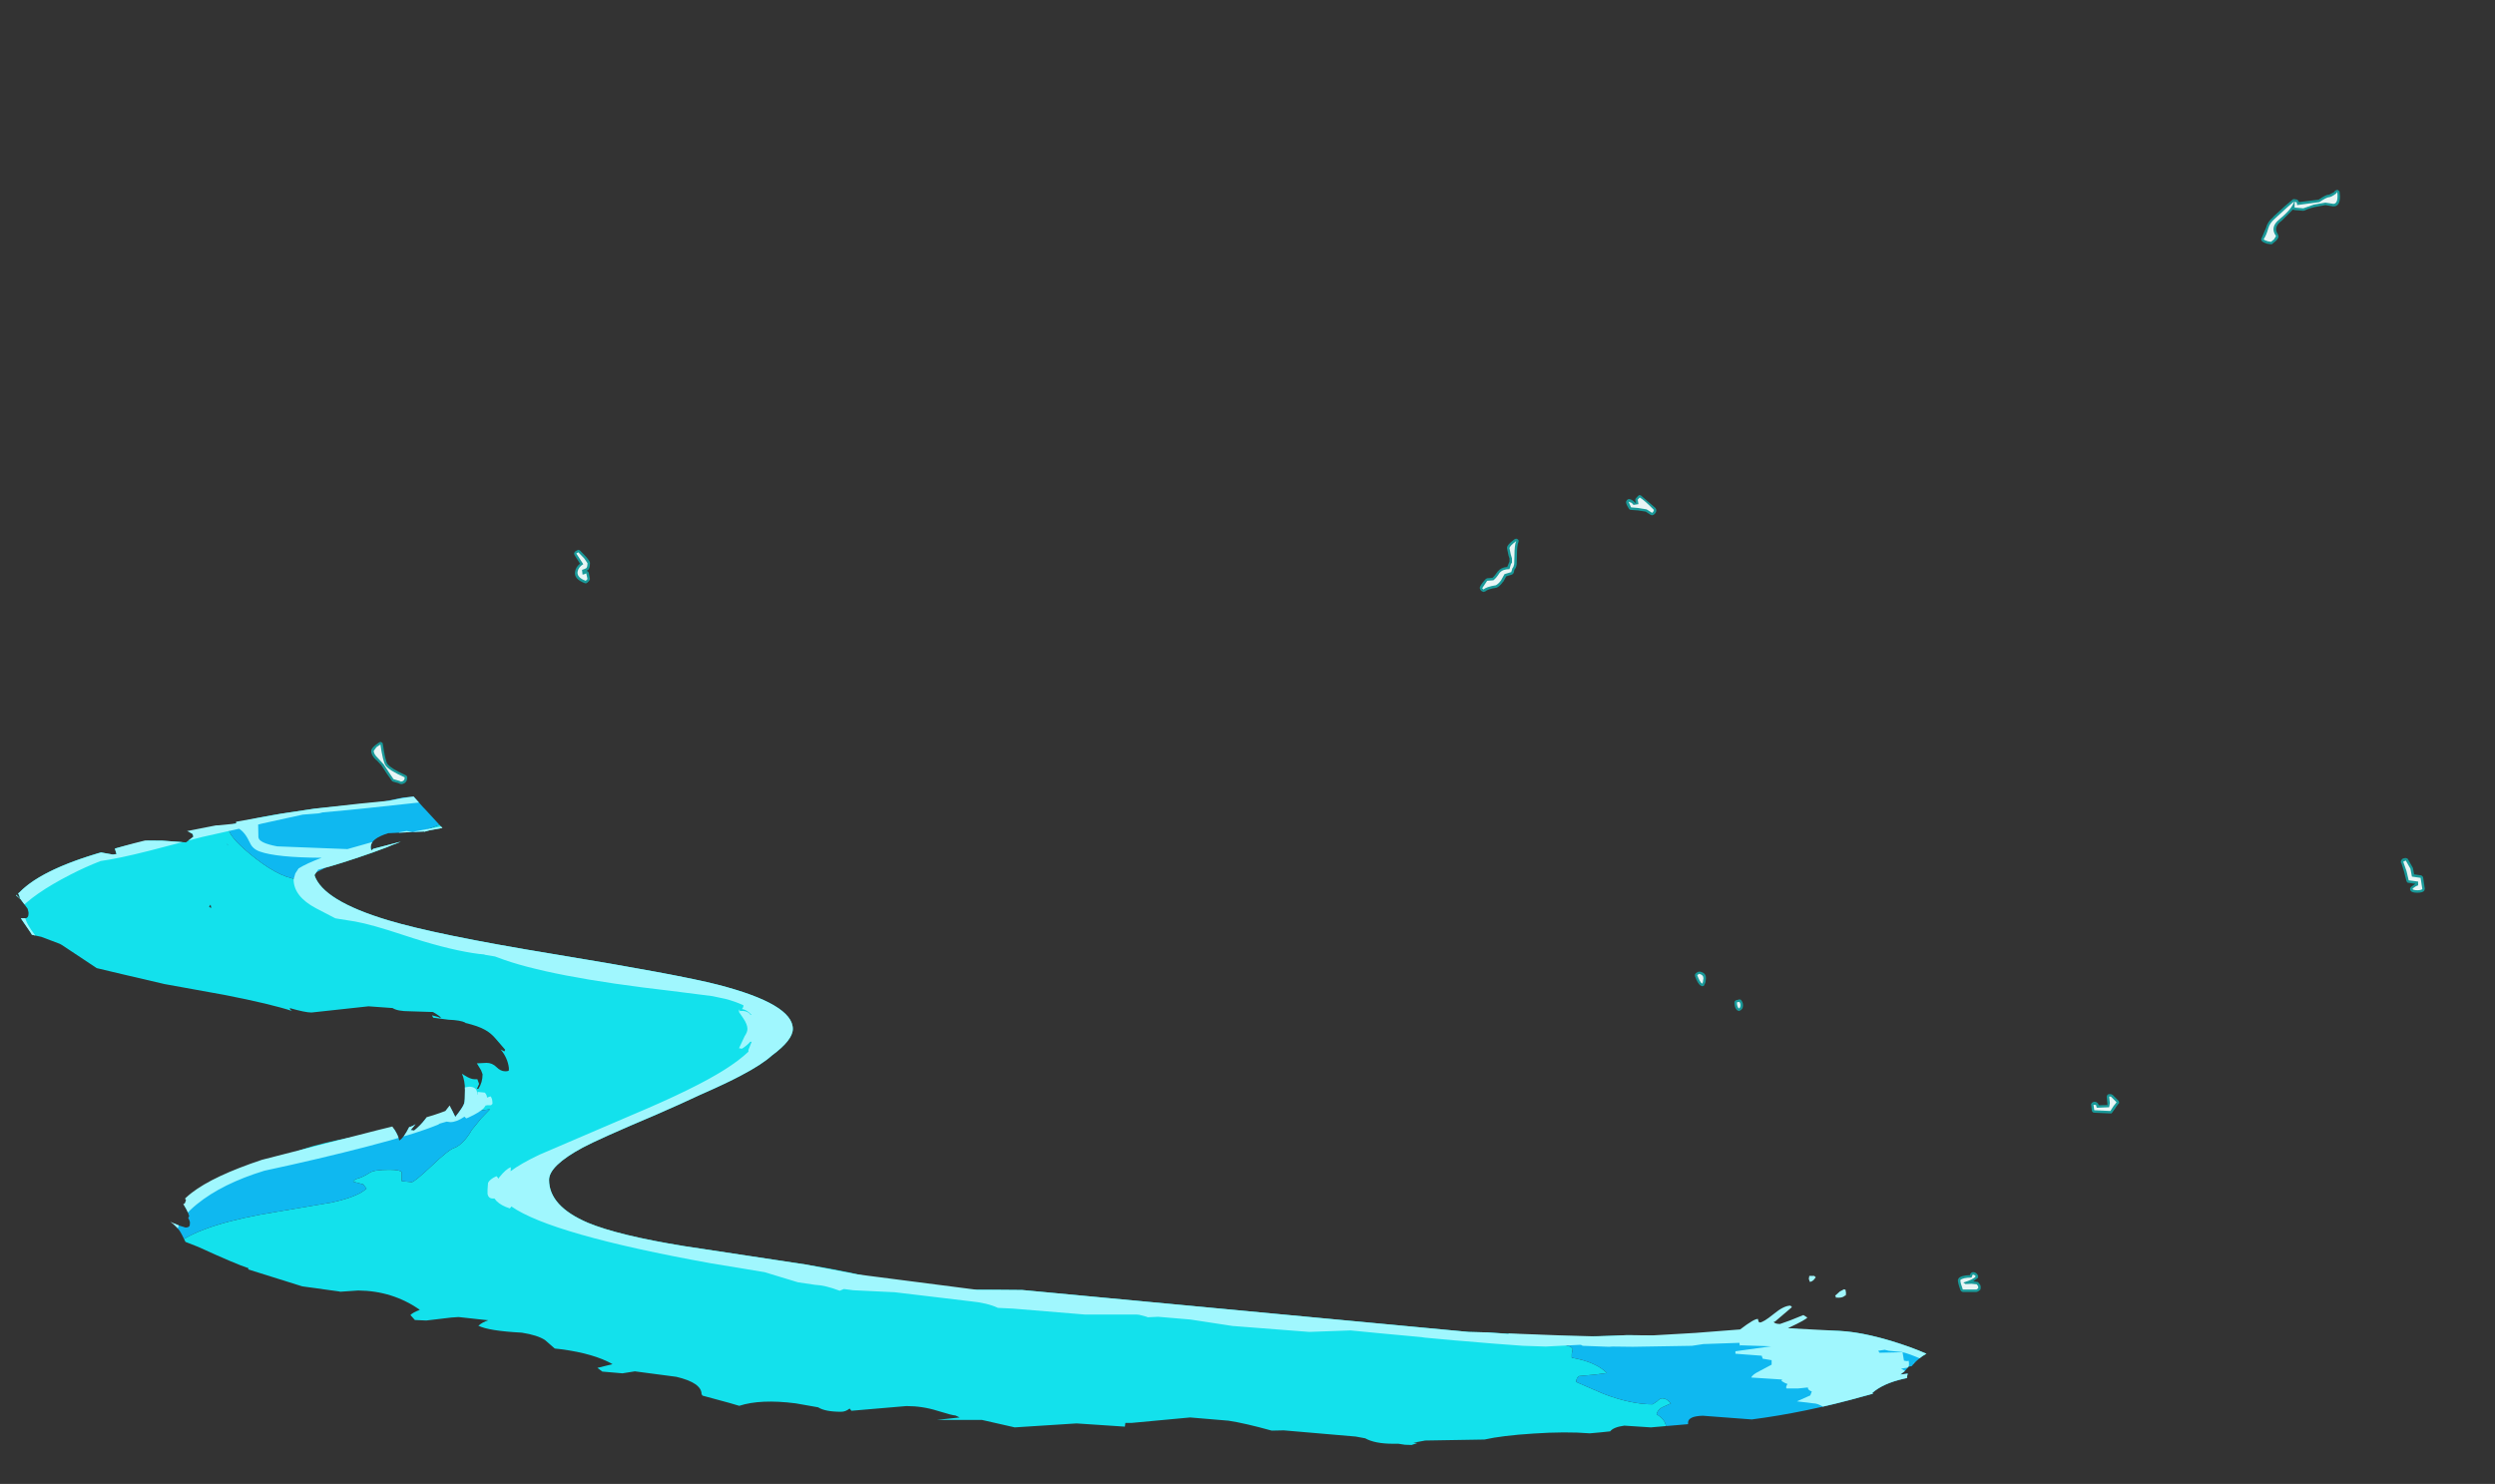 <?xml version="1.0" encoding="UTF-8" standalone="no"?>
<svg xmlns:ffdec="https://www.free-decompiler.com/flash" xmlns:xlink="http://www.w3.org/1999/xlink" ffdec:objectType="frame" height="299.2px" width="503.05px" xmlns="http://www.w3.org/2000/svg">
  <rect width="100%" height="100%" fill="#333333" stroke="none"/>
  <g transform="matrix(1.0, 0.0, 0.0, 1.0, 384.0, 343.65)">
    <clipPath id="clipPath0" transform="matrix(1.0, 0.0, 0.0, 1.0, 0.0, 0.0)">
      <path d="M11.9 -88.2 L12.05 -88.25 12.1 -87.75 14.7 -80.8 15.15 -79.6 Q13.25 -80.6 10.1 -80.25 6.05 -79.8 6.05 -78.2 L6.15 -77.4 6.5 -77.2 10.9 -76.55 Q7.9 -75.55 5.15 -71.15 L3.65 -70.25 Q2.2 -69.2 1.45 -68.2 L0.8 -68.1 0.05 -67.2 -0.85 -66.5 0.65 -66.7 Q0.5 -66.25 0.5 -65.8 L-0.2 -65.65 Q-4.35 -64.7 -6.5 -62.8 L-6.35 -62.65 -8.35 -62.1 Q-19.95 -58.85 -30.8 -57.45 L-40.7 -58.2 Q-43.65 -58.1 -43.65 -56.8 L-43.65 -56.5 -51.15 -55.85 -56.5 -56.2 Q-58.7 -55.9 -59.35 -55.05 L-61.25 -54.85 -63.45 -54.65 Q-68.3 -55.05 -74.9 -54.6 -81.15 -54.2 -84.7 -53.4 L-96.65 -53.2 -99.05 -52.75 -98.2 -52.7 -99.4 -52.3 -100.75 -52.35 -102.05 -52.55 -103.1 -52.55 Q-106.8 -52.55 -108.75 -53.65 L-110.65 -54.0 -125.15 -55.25 -127.6 -55.2 Q-133.0 -56.7 -136.3 -57.2 L-144.05 -57.85 -155.85 -56.75 -157.1 -56.75 -157.2 -56.0 -166.95 -56.65 -179.4 -55.85 -186.0 -57.35 -195.15 -57.35 -190.5 -57.85 -191.35 -58.25 Q-191.95 -58.25 -195.0 -59.2 -198.0 -60.15 -201.25 -60.15 L-212.35 -59.2 -212.45 -59.35 -212.7 -59.65 Q-213.5 -59.0 -214.4 -59.0 -217.65 -59.0 -219.05 -59.9 L-223.6 -60.7 Q-230.65 -61.6 -234.95 -60.2 L-237.0 -60.8 -242.35 -62.25 -242.55 -62.55 Q-242.55 -64.85 -247.65 -66.05 L-256.0 -67.15 -258.5 -66.75 -262.55 -67.1 -262.95 -67.4 -263.55 -67.85 -260.5 -68.6 Q-264.15 -70.7 -270.8 -71.6 L-272.15 -71.75 -274.1 -73.45 Q-275.6 -74.45 -278.8 -74.95 -285.45 -75.3 -287.55 -76.35 -286.75 -77.05 -285.55 -77.45 L-287.45 -77.65 -291.55 -78.1 -293.0 -78.0 -298.05 -77.4 -300.35 -77.5 -300.75 -77.95 -301.25 -78.5 Q-300.8 -79.0 -299.35 -79.55 -304.85 -83.4 -311.8 -83.45 L-315.45 -83.2 -315.55 -83.25 -322.8 -84.25 -323.1 -84.3 -333.95 -87.7 -333.9 -87.95 Q-336.4 -88.75 -344.05 -92.25 L-346.6 -93.25 -347.35 -94.75 Q-348.05 -96.2 -349.65 -97.3 L-347.9 -96.55 -346.6 -96.15 Q-345.9 -96.15 -345.75 -96.55 L-345.7 -97.2 Q-345.8 -97.65 -346.05 -98.1 L-345.95 -98.25 -345.85 -98.45 Q-346.2 -99.65 -347.05 -100.85 -346.8 -100.95 -346.7 -101.1 L-346.5 -101.7 -347.55 -103.2 -348.15 -104.45 Q-349.35 -106.4 -351.8 -107.1 L-350.2 -107.2 -345.6 -105.1 Q-344.9 -105.1 -344.8 -105.4 L-344.9 -105.75 -344.8 -106.9 Q-344.8 -109.6 -348.6 -111.35 -345.05 -111.8 -342.65 -110.5 -339.65 -107.85 -338.25 -107.85 L-337.35 -108.05 -337.2 -108.3 Q-337.3 -110.5 -339.65 -113.1 L-340.55 -114.0 -339.75 -113.85 -334.55 -113.15 Q-328.85 -113.15 -323.85 -114.8 -320.65 -115.85 -319.2 -117.05 L-319.05 -117.05 -312.95 -116.05 -311.45 -115.7 -311.2 -116.1 Q-312.15 -119.05 -313.4 -120.6 L-306.6 -118.5 Q-303.9 -115.7 -303.5 -113.7 -302.6 -114.2 -301.55 -116.3 L-301.5 -116.4 Q-300.8 -116.55 -300.2 -117.0 L-301.2 -115.8 -300.5 -115.7 Q-297.95 -117.75 -296.85 -120.5 -295.7 -123.3 -296.6 -125.7 -295.2 -124.7 -293.95 -122.0 L-292.2 -118.45 Q-290.65 -120.4 -290.4 -121.2 -290.25 -121.65 -290.25 -123.85 -290.25 -125.75 -290.85 -127.15 L-290.75 -127.1 -290.45 -126.9 Q-289.15 -126.05 -288.35 -126.05 L-287.75 -126.05 -287.4 -125.1 -287.85 -124.1 -287.55 -124.1 Q-286.7 -125.4 -286.7 -127.05 L-287.0 -127.85 -287.85 -129.25 -285.9 -129.35 Q-284.75 -129.35 -283.9 -128.5 -283.05 -127.65 -282.15 -127.65 -281.45 -127.65 -281.4 -127.85 L-281.4 -128.35 Q-281.65 -130.35 -283.05 -132.05 L-282.3 -131.65 -282.15 -132.0 -284.0 -134.15 Q-285.0 -135.35 -286.2 -136.0 -287.6 -136.8 -290.2 -137.4 L-290.15 -137.45 Q-291.1 -137.95 -293.6 -138.05 L-296.65 -138.45 -296.9 -138.9 -296.8 -138.9 -295.65 -138.6 Q-295.25 -138.35 -295.1 -138.45 -295.3 -138.8 -296.7 -139.6 L-301.4 -139.75 Q-303.85 -139.75 -304.85 -140.4 L-309.7 -140.75 -321.2 -139.5 Q-322.45 -139.5 -325.6 -140.4 L-325.45 -140.05 -325.1 -139.8 Q-329.3 -141.2 -338.75 -143.05 L-350.9 -145.25 -359.45 -147.25 -364.5 -148.45 -371.5 -153.1 -371.95 -153.35 -375.65 -154.75 -377.45 -155.15 -377.6 -155.2 -377.6 -155.25 -377.85 -155.65 -379.8 -158.5 -378.8 -158.5 Q-378.25 -158.65 -378.25 -159.4 L-378.25 -159.7 -378.4 -160.3 -378.45 -160.45 -379.85 -162.35 -380.15 -162.6 -380.75 -163.1 -380.75 -163.25 -380.2 -162.7 -379.9 -162.5 Q-380.45 -164.0 -381.4 -165.3 L-383.35 -167.5 -379.45 -169.5 -375.85 -170.85 -375.7 -170.8 -374.65 -170.6 -373.5 -171.15 Q-370.95 -172.3 -369.25 -172.15 L-366.9 -172.35 -364.05 -171.85 -361.25 -171.35 -360.5 -171.45 -360.55 -171.6 Q-361.05 -173.55 -362.15 -174.75 L-356.6 -174.2 -351.25 -174.15 -346.5 -173.8 -345.0 -174.95 -345.15 -175.5 Q-346.35 -176.3 -349.7 -177.25 L-344.0 -177.1 -339.85 -177.25 -336.4 -177.6 -336.4 -178.25 -338.75 -180.25 Q-338.7 -181.35 -339.55 -182.65 -337.0 -183.1 -333.05 -181.7 -328.0 -179.9 -326.25 -179.9 -325.55 -179.9 -325.6 -180.1 L-325.8 -180.35 -328.45 -184.25 -321.55 -183.6 -320.7 -183.5 -320.5 -183.45 -320.55 -183.45 -319.85 -183.45 -312.9 -184.05 -312.9 -184.35 -314.9 -186.1 -306.7 -186.4 -306.7 -186.35 -304.2 -186.2 -303.55 -186.35 -298.65 -180.85 -298.35 -180.55 -294.8 -176.7 -297.35 -176.25 -298.45 -175.95 -298.5 -176.0 -305.75 -175.65 Q-309.25 -174.55 -309.25 -172.9 -309.25 -172.1 -309.0 -172.25 L-308.75 -172.5 -303.0 -174.0 -301.35 -174.45 -301.65 -174.1 -303.65 -173.7 Q-308.0 -172.45 -308.0 -170.25 -308.0 -169.45 -307.75 -169.5 L-307.55 -169.65 -301.35 -169.95 Q-298.05 -170.1 -295.95 -170.8 L-286.45 -169.15 Q-290.25 -168.2 -290.25 -166.15 -290.25 -165.35 -290.0 -165.4 L-289.8 -165.6 -282.85 -165.65 -279.65 -165.9 Q-280.25 -165.4 -280.25 -164.65 -280.25 -163.9 -280.05 -163.85 L-279.6 -163.9 -280.0 -163.3 Q-280.0 -162.55 -279.75 -162.55 L-278.8 -162.55 -274.3 -163.8 -272.35 -164.35 -272.05 -164.35 -269.25 -164.6 -269.15 -164.55 -269.1 -164.65 -268.7 -164.75 -266.6 -164.75 -260.65 -166.2 -257.5 -165.65 -260.75 -164.9 -261.9 -164.45 -267.25 -163.75 Q-272.35 -162.55 -272.35 -160.75 L-272.2 -160.0 -272.05 -160.15 -266.3 -161.55 -264.35 -162.1 -264.15 -161.5 -264.0 -161.55 -259.6 -163.05 -259.4 -163.1 -259.25 -162.8 -256.2 -162.25 -253.5 -161.9 -251.35 -162.05 -249.9 -161.9 Q-247.9 -161.9 -245.5 -163.25 L-245.75 -163.5 -244.95 -163.35 -244.75 -163.3 -242.3 -162.8 -240.7 -162.4 -238.05 -161.6 -239.75 -161.4 Q-241.45 -161.0 -243.8 -159.65 L-243.55 -159.25 -243.55 -159.1 -245.35 -159.65 Q-245.85 -159.25 -245.85 -158.5 -245.1 -157.75 -242.6 -156.8 -240.05 -155.85 -238.75 -155.85 L-235.25 -156.05 Q-234.6 -155.25 -233.1 -154.7 -235.75 -153.95 -236.1 -151.8 L-235.55 -151.3 -235.25 -151.15 Q-233.65 -151.75 -233.25 -152.3 L-232.9 -152.9 -223.55 -153.25 Q-222.35 -153.25 -220.15 -152.15 L-221.75 -151.9 Q-225.8 -150.95 -225.8 -149.5 L-225.75 -148.65 -225.5 -148.5 Q-225.1 -148.55 -224.5 -149.0 -223.95 -149.4 -223.25 -149.4 L-213.65 -150.05 -213.65 -150.0 Q-213.65 -149.3 -211.85 -148.2 -210.0 -147.1 -207.15 -146.75 -208.85 -145.75 -209.35 -145.05 L-208.85 -144.65 -207.3 -144.3 Q-206.5 -144.55 -204.85 -145.45 L-203.2 -143.9 -205.15 -141.4 -205.45 -141.4 Q-206.4 -141.25 -206.4 -140.5 L-206.25 -139.6 -206.4 -139.4 -206.3 -138.6 -206.05 -138.5 Q-206.25 -138.25 -205.0 -138.25 -203.35 -138.25 -201.75 -138.95 L-201.75 -138.85 -201.65 -138.15 -206.05 -137.85 Q-210.35 -137.2 -210.35 -135.85 L-210.2 -135.65 Q-213.45 -134.9 -215.05 -133.15 L-214.6 -132.65 -213.4 -132.5 -207.35 -133.85 Q-208.5 -132.9 -208.5 -131.55 -208.5 -130.7 -208.2 -130.45 L-207.55 -130.2 -208.9 -129.7 -215.65 -129.0 Q-217.8 -128.55 -217.8 -127.65 L-217.65 -126.9 -216.75 -126.8 -210.85 -127.3 Q-212.75 -126.45 -212.75 -125.6 L-212.7 -125.0 -213.15 -124.9 Q-216.35 -124.05 -217.75 -123.25 -221.5 -122.3 -221.85 -121.25 -223.85 -120.55 -225.3 -118.85 L-224.9 -118.5 -220.05 -118.9 -220.35 -118.65 -220.25 -118.05 -219.9 -117.65 -219.6 -117.55 -220.25 -116.8 Q-219.95 -116.5 -218.55 -116.3 L-216.25 -116.15 -215.6 -116.15 -216.35 -115.05 Q-218.55 -115.3 -220.8 -115.0 -224.9 -114.4 -224.9 -113.35 -224.9 -112.55 -224.7 -112.35 L-231.65 -112.35 -232.0 -112.1 -223.0 -111.35 -224.3 -111.05 Q-227.85 -109.95 -227.85 -108.85 L-227.7 -107.95 -227.1 -107.8 -222.4 -109.35 Q-219.4 -110.3 -218.25 -110.85 L-218.7 -111.2 -219.1 -111.5 -222.1 -111.55 -222.6 -111.9 Q-223.0 -112.1 -223.1 -112.25 -221.05 -112.4 -217.7 -111.35 L-217.4 -111.25 -216.85 -108.95 -217.95 -108.65 -219.1 -108.0 -226.0 -107.55 -219.85 -107.15 -219.95 -107.0 -219.1 -106.5 -217.75 -107.05 -217.65 -107.05 -211.25 -106.65 -211.1 -107.05 -214.9 -107.65 -211.45 -108.15 Q-203.25 -109.1 -200.25 -108.0 L-210.45 -106.5 -217.5 -105.65 -215.05 -104.25 -214.75 -104.15 -206.45 -104.75 -201.8 -104.25 -206.35 -103.8 Q-216.8 -102.6 -216.8 -100.35 L-215.4 -99.05 Q-210.55 -101.25 -204.85 -102.45 L-198.25 -103.55 -191.85 -101.75 -206.05 -101.55 -207.0 -101.5 Q-202.8 -100.25 -198.25 -100.25 L-193.7 -100.15 Q-181.4 -102.45 -177.75 -102.0 -179.55 -101.15 -187.65 -98.95 L-187.6 -98.9 -190.75 -98.85 Q-197.6 -98.6 -199.55 -96.9 L-193.4 -97.45 -187.55 -98.15 -187.1 -98.1 Q-186.4 -97.45 -183.4 -96.9 L-182.9 -97.05 -182.5 -97.05 Q-181.7 -97.05 -181.65 -97.35 L-181.65 -97.45 -169.8 -97.8 Q-171.95 -96.9 -176.15 -96.15 L-171.25 -95.9 Q-168.7 -97.25 -166.6 -97.85 -162.45 -99.0 -157.0 -98.05 L-156.85 -97.65 -163.3 -96.2 -166.5 -95.95 Q-170.7 -95.3 -171.8 -93.85 L-170.65 -93.35 -168.75 -93.1 Q-166.85 -93.1 -163.85 -94.2 -161.5 -95.0 -160.8 -95.55 L-159.5 -95.55 Q-160.85 -94.85 -161.05 -94.0 L-160.5 -93.5 -160.15 -93.35 -149.85 -94.85 -143.0 -95.9 -139.85 -94.95 -139.6 -94.9 -144.25 -93.4 -144.0 -93.75 -151.45 -93.5 Q-153.3 -92.9 -153.3 -91.65 L-153.15 -90.9 -153.0 -91.05 -148.8 -91.45 Q-146.75 -91.8 -145.5 -92.45 -145.85 -92.05 -145.85 -91.65 L-145.7 -90.9 -145.65 -90.9 -144.75 -90.8 -138.7 -92.4 -133.3 -93.5 -132.85 -93.3 -130.8 -93.75 -128.85 -94.0 -128.35 -94.0 -128.35 -94.05 -128.05 -94.05 -128.35 -94.05 -128.35 -94.35 Q-129.2 -95.4 -131.2 -95.7 L-130.85 -95.75 Q-127.15 -96.25 -125.55 -94.85 -125.65 -94.5 -125.9 -94.25 L-122.65 -94.6 Q-118.9 -94.9 -117.55 -94.7 L-111.0 -95.15 -103.55 -93.85 -96.5 -92.25 -115.8 -93.4 -128.75 -92.0 -124.65 -91.0 -112.75 -89.35 -110.65 -89.8 -98.15 -90.3 -97.9 -89.55 Q-98.8 -88.8 -103.4 -87.8 L-101.8 -87.55 -101.5 -87.5 -98.05 -87.5 -97.65 -87.4 Q-94.35 -87.65 -90.7 -86.75 L-93.6 -86.55 Q-103.25 -85.65 -103.25 -83.25 -103.25 -82.45 -102.8 -82.45 L-102.35 -82.6 Q-100.6 -83.65 -92.75 -83.2 -85.15 -82.8 -82.3 -85.0 L-82.5 -85.35 Q-83.6 -86.8 -88.7 -86.8 L-91.05 -87.75 -85.65 -87.4 -81.95 -86.0 -79.3 -86.15 -77.35 -85.5 Q-65.95 -81.5 -64.75 -81.5 L-63.7 -81.75 -63.55 -82.0 -63.75 -82.3 Q-67.85 -85.55 -75.0 -88.15 -80.65 -90.2 -83.8 -90.3 L-84.85 -90.75 Q-83.3 -91.35 -78.05 -90.15 -73.4 -89.15 -69.2 -87.35 L-65.5 -88.1 -64.85 -88.25 Q-63.5 -86.7 -62.45 -84.8 L-62.3 -84.7 -61.85 -83.75 Q-61.15 -82.75 -58.95 -81.4 -56.4 -79.85 -54.4 -79.7 L-54.5 -79.45 -51.3 -79.0 -52.45 -79.45 -53.6 -79.7 -52.25 -79.7 -40.2 -78.65 -33.05 -77.5 -28.2 -78.05 -29.85 -83.6 -34.9 -99.5 -34.85 -99.6 -34.85 -99.7 Q-28.7 -102.6 -17.2 -102.6 0.55 -102.6 9.0 -97.4 L9.55 -95.6 11.65 -88.85 11.9 -88.2" fill="#417985" fill-rule="evenodd" stroke="none"/>
    </clipPath>
    <g clip-path="url(#clipPath0)">
      <use ffdec:characterId="505" height="139.15" transform="matrix(1.0, 0.0, 0.0, 1.0, -384.0, -183.6)" width="401.0" xlink:href="#shape1"/>
      <use ffdec:characterId="506" height="132.8" transform="matrix(1.0, 0.0, 0.0, 1.0, -384.0, -183.2)" width="401.0" xlink:href="#shape2"/>
    </g>
    <use ffdec:characterId="459" height="222.3" transform="matrix(1.0, 0.0, 0.0, 1.0, -309.15, -305.45)" width="414.05" xlink:href="#shape3"/>
  </g>
  <defs>
    <g id="shape1" transform="matrix(1.0, 0.0, 0.0, 1.0, 384.0, 183.6)">
      <path d="M-36.55 -74.4 L-22.85 -75.8 -17.25 -75.15 -16.35 -75.25 Q-10.95 -75.75 -2.75 -73.3 5.1 -70.95 10.8 -67.35 L12.4 -66.25 12.6 -66.25 12.6 -66.2 12.6 -66.1 14.45 -64.65 Q17.0 -62.3 17.0 -60.2 17.0 -58.55 15.65 -57.75 14.65 -57.15 13.2 -57.15 10.4 -57.15 5.3 -59.65 L1.95 -61.25 -0.05 -61.65 4.55 -63.8 Q8.4 -65.75 8.4 -66.4 8.4 -67.1 4.55 -69.6 0.8 -72.1 -1.2 -72.8 -11.5 -75.35 -31.55 -74.6 L-36.55 -74.4 M-7.1 -59.05 Q-7.65 -57.0 -9.35 -55.4 -10.65 -54.2 -12.65 -53.25 -17.95 -50.8 -30.15 -49.4 L-59.6 -47.25 -101.3 -44.45 -134.45 -44.45 -136.55 -44.9 -167.7 -45.05 Q-188.3 -47.15 -210.0 -50.4 -234.4 -54.05 -260.2 -59.15 -286.95 -64.45 -304.95 -69.85 -317.2 -73.55 -325.4 -77.25 -326.7 -75.8 -328.65 -75.8 -335.85 -75.8 -343.05 -85.0 -345.4 -88.0 -347.35 -91.5 L-348.15 -93.0 Q-342.8 -97.0 -328.0 -99.35 L-317.1 -101.2 Q-311.85 -102.35 -310.1 -104.0 L-310.75 -104.85 -312.8 -105.4 Q-312.7 -105.7 -312.0 -106.0 -310.9 -106.25 -309.45 -107.2 -308.55 -107.8 -305.5 -107.8 -303.35 -107.8 -303.0 -107.3 L-303.0 -105.5 -301.0 -105.3 Q-300.45 -105.3 -297.05 -108.5 -293.55 -111.85 -292.4 -112.2 -291.4 -112.55 -290.25 -113.85 -289.4 -114.85 -288.9 -115.8 L-286.95 -118.2 -285.2 -120.0 -287.0 -119.75 -288.8 -119.3 Q-289.8 -119.3 -289.1 -119.4 L-289.0 -120.6 -289.1 -121.7 -292.05 -120.35 Q-290.4 -121.6 -290.4 -122.9 -290.4 -125.5 -296.85 -127.15 -303.35 -128.85 -303.35 -132.0 L-303.0 -133.45 -302.95 -133.5 -303.25 -133.5 Q-310.4 -135.5 -318.75 -135.5 L-321.8 -134.85 -329.85 -135.65 -346.6 -138.0 -349.2 -137.75 Q-352.4 -137.75 -360.85 -140.95 L-362.1 -141.45 -371.1 -144.85 -374.85 -145.95 -375.55 -146.1 Q-378.15 -146.85 -380.7 -150.2 L-380.85 -150.35 -381.15 -150.8 Q-384.0 -154.7 -384.0 -157.1 -384.0 -161.0 -380.1 -163.7 -373.85 -170.2 -352.2 -174.55 L-347.75 -175.35 Q-346.65 -175.9 -344.9 -176.1 L-343.15 -176.15 -340.85 -176.5 -340.55 -176.6 -338.85 -176.8 Q-335.35 -178.3 -327.25 -179.6 L-320.6 -180.6 -307.1 -181.95 -310.4 -181.4 Q-319.65 -180.65 -329.15 -178.65 -337.2 -177.0 -337.9 -176.3 -337.25 -174.3 -332.45 -170.55 -327.0 -166.3 -323.2 -166.3 L-320.25 -167.75 -320.6 -167.2 Q-318.9 -162.05 -305.75 -158.1 -295.95 -155.15 -272.5 -151.3 -247.25 -147.15 -239.25 -145.1 -224.15 -141.2 -224.15 -136.2 -224.15 -133.95 -228.35 -130.85 -230.4 -129.0 -234.6 -126.8 -237.6 -125.2 -242.85 -122.9 -246.55 -121.15 -251.6 -118.95 -263.3 -114.0 -266.55 -112.25 -273.3 -108.6 -273.3 -105.75 -273.3 -100.45 -265.45 -97.1 -259.3 -94.55 -246.05 -92.4 L-221.6 -88.7 Q-212.0 -87.15 -205.05 -85.25 L-202.5 -84.55 -191.65 -83.65 -184.0 -83.6 -183.75 -83.6 -177.9 -83.55 -123.6 -78.45 -87.9 -75.1 -84.05 -75.0 Q-66.35 -73.8 -55.95 -74.45 L-39.55 -74.25 -58.8 -73.3 -60.65 -73.4 -67.2 -73.5 -68.2 -73.15 -68.6 -72.6 Q-68.4 -72.4 -67.8 -72.25 L-67.3 -72.1 -66.9 -71.7 -67.1 -70.65 -67.1 -69.9 Q-62.25 -69.05 -60.0 -66.8 L-62.35 -66.5 -65.6 -66.2 Q-66.2 -65.85 -66.2 -65.0 L-60.65 -62.6 Q-55.15 -60.5 -50.8 -60.5 L-49.9 -61.1 Q-49.3 -61.7 -48.9 -61.7 -48.25 -61.7 -47.75 -61.3 L-47.1 -60.7 -48.95 -59.85 Q-49.8 -59.35 -50.0 -58.5 -48.6 -57.65 -48.25 -56.65 L-47.8 -55.4 Q-47.6 -55.1 -46.85 -54.9 L-47.0 -54.3 -38.4 -53.7 Q-23.2 -53.7 -7.1 -59.05 M-348.15 -98.1 Q-346.55 -101.7 -341.35 -104.35 -330.7 -108.55 -324.45 -111.35 -321.85 -112.5 -315.6 -113.85 L-304.8 -115.95 -306.45 -115.5 -326.35 -109.85 Q-343.95 -104.4 -348.15 -98.1 M-298.15 -183.2 L-294.8 -183.6 -294.7 -183.5 -294.6 -182.85 -294.6 -182.6 -293.85 -182.25 -285.75 -181.65 -285.75 -181.6 -285.95 -181.4 -282.95 -181.45 -285.05 -180.55 -287.3 -179.7 Q-287.95 -179.05 -289.2 -178.7 L-289.4 -178.65 Q-289.95 -176.9 -293.4 -176.4 L-293.7 -176.35 -294.05 -176.35 -297.3 -176.25 -300.4 -175.25 Q-302.9 -173.9 -308.9 -171.75 -314.5 -169.8 -318.4 -168.7 -313.3 -171.2 -310.0 -172.4 L-302.0 -175.05 Q-296.7 -176.75 -293.4 -178.15 L-293.5 -178.6 Q-295.45 -179.25 -296.3 -180.75 L-297.5 -182.9 -298.15 -183.2 M-338.3 -173.6 L-338.0 -173.15 -338.1 -173.35 -338.3 -173.6 M-341.55 -161.25 L-341.85 -160.85 -341.5 -160.6 -341.4 -160.6 -341.55 -161.25" fill="#13e1ec" fill-rule="evenodd" stroke="none"/>
      <path d="M-0.05 -61.65 L-5.8 -59.5 -7.1 -59.05 Q-23.2 -53.7 -38.4 -53.7 L-47.0 -54.3 -46.85 -54.9 Q-47.6 -55.1 -47.8 -55.4 L-48.25 -56.65 Q-48.6 -57.65 -50.0 -58.5 -49.8 -59.35 -48.95 -59.85 L-47.1 -60.7 -47.75 -61.3 Q-48.25 -61.7 -48.9 -61.7 -49.3 -61.7 -49.9 -61.1 L-50.8 -60.5 Q-55.15 -60.5 -60.65 -62.6 L-66.2 -65.0 Q-66.2 -65.85 -65.6 -66.2 L-62.35 -66.5 -60.0 -66.8 Q-62.25 -69.05 -67.1 -69.9 L-67.1 -70.65 -66.9 -71.7 -67.3 -72.1 -67.8 -72.25 Q-68.4 -72.4 -68.6 -72.6 L-68.2 -73.15 -67.2 -73.5 -60.65 -73.4 -58.8 -73.3 -39.55 -74.25 -36.55 -74.4 -31.55 -74.6 Q-11.5 -75.35 -1.2 -72.8 0.8 -72.1 4.55 -69.6 8.4 -67.1 8.4 -66.4 8.4 -65.75 4.55 -63.8 L-0.05 -61.65 M-348.15 -93.0 L-348.8 -92.5 -349.4 -93.1 -349.5 -94.05 Q-349.5 -96.1 -348.15 -98.1 -343.95 -104.4 -326.35 -109.85 L-306.45 -115.5 -304.8 -115.95 Q-297.0 -118.3 -292.05 -120.35 L-289.1 -121.7 -289.0 -120.6 -289.1 -119.4 Q-289.8 -119.3 -288.8 -119.3 L-287.0 -119.75 -285.2 -120.0 -286.95 -118.2 -288.9 -115.8 Q-289.4 -114.85 -290.25 -113.85 -291.4 -112.55 -292.4 -112.2 -293.55 -111.85 -297.05 -108.5 -300.45 -105.3 -301.0 -105.3 L-303.0 -105.5 -303.0 -107.3 Q-303.35 -107.8 -305.5 -107.8 -308.55 -107.8 -309.45 -107.2 -310.9 -106.25 -312.0 -106.0 -312.7 -105.7 -312.8 -105.4 L-310.75 -104.85 -310.1 -104.0 Q-311.85 -102.35 -317.1 -101.2 L-328.0 -99.35 Q-342.8 -97.0 -348.15 -93.0 M-307.1 -181.95 L-302.65 -182.85 -298.15 -183.2 -297.5 -182.9 -296.3 -180.75 Q-295.45 -179.25 -293.5 -178.6 L-293.4 -178.15 Q-296.7 -176.75 -302.0 -175.05 L-310.0 -172.4 Q-313.3 -171.2 -318.4 -168.7 L-320.25 -167.75 -323.2 -166.3 Q-327.0 -166.3 -332.45 -170.55 -337.25 -174.3 -337.9 -176.3 -337.2 -177.0 -329.15 -178.65 -319.65 -180.65 -310.4 -181.4 L-307.1 -181.95 M-338.3 -173.6 L-338.1 -173.35 -338.0 -173.15 -338.3 -173.6" fill="#0fb8f0" fill-rule="evenodd" stroke="none"/>
      <path d="M-303.25 -133.5 L-303.2 -133.5 -305.45 -133.6 -321.1 -134.8 -321.8 -134.85 -318.75 -135.5 Q-310.4 -135.5 -303.25 -133.5" fill="#a0f7fe" fill-rule="evenodd" stroke="none"/>
    </g>
    <g id="shape2" transform="matrix(1.0, 0.0, 0.0, 1.0, 384.0, 183.2)">
      <path d="M12.4 -66.25 L12.6 -66.25 12.6 -66.2 12.6 -66.1 14.45 -64.65 Q17.0 -62.3 17.0 -60.2 17.0 -58.55 15.65 -57.75 14.65 -57.15 13.2 -57.15 10.4 -57.15 5.3 -59.65 L1.95 -61.25 0.55 -61.5 1.2 -61.95 -5.4 -60.95 -14.25 -59.7 -15.0 -59.3 Q-15.3 -59.3 -16.4 -60.0 -17.55 -60.7 -18.4 -60.7 L-21.7 -61.1 -19.0 -62.3 -18.7 -63.1 Q-19.5 -63.35 -19.5 -63.9 L-21.45 -63.7 -23.8 -63.7 Q-24.0 -64.0 -23.6 -64.6 L-24.1 -64.8 -24.8 -65.2 -24.7 -65.5 -30.9 -65.9 Q-30.7 -66.5 -29.15 -67.25 L-26.8 -68.5 -26.8 -69.4 -28.6 -69.7 -28.8 -70.3 -34.1 -70.7 -34.1 -71.2 -26.9 -72.2 -33.1 -72.4 -33.2 -72.3 -33.3 -72.9 -40.55 -72.65 -42.85 -72.3 -54.8 -72.1 -58.85 -72.15 -59.6 -72.1 -64.9 -72.3 -65.15 -72.45 -65.4 -72.5 -72.35 -72.15 -76.95 -72.3 -82.95 -72.75 -88.9 -73.25 -90.8 -73.4 -91.25 -73.45 -91.8 -73.5 -94.05 -73.7 -96.75 -73.95 -97.4 -74.05 -105.5 -74.8 -111.7 -75.4 -120.0 -75.1 -135.5 -76.3 -144.0 -77.6 -150.5 -78.15 -152.6 -78.05 -152.8 -78.15 -154.3 -78.55 -154.8 -78.6 -165.2 -78.6 -179.75 -79.8 -182.8 -79.95 Q-184.9 -80.95 -188.5 -81.3 L-203.6 -83.1 -211.95 -83.5 -213.85 -83.75 -214.7 -83.4 Q-217.55 -84.5 -219.7 -84.6 L-223.1 -85.1 -229.85 -87.15 -240.75 -88.95 Q-272.8 -94.75 -280.9 -100.4 L-280.95 -100.3 -281.2 -100.0 Q-282.95 -100.55 -283.9 -101.5 L-284.3 -102.0 -284.65 -102.0 Q-285.5 -102.0 -285.7 -102.9 L-285.7 -103.8 -285.6 -105.15 Q-285.25 -105.9 -283.9 -106.5 L-283.7 -106.3 -283.5 -106.0 -283.35 -106.25 Q-281.95 -108.0 -281.0 -108.3 L-281.05 -107.5 Q-279.0 -109.05 -275.2 -110.85 L-256.55 -118.85 Q-243.95 -124.15 -237.95 -127.95 -235.0 -129.8 -233.1 -131.6 L-233.1 -131.95 -232.45 -133.6 -232.7 -133.6 -232.7 -133.65 Q-233.2 -133.0 -234.4 -132.2 L-235.0 -132.3 -233.85 -134.75 Q-233.3 -135.55 -233.3 -136.2 -233.3 -137.1 -234.15 -138.35 L-235.0 -139.6 Q-235.0 -140.6 -234.8 -139.7 L-234.8 -139.8 Q-233.25 -139.95 -232.65 -139.0 L-232.5 -139.05 Q-233.45 -140.1 -234.4 -140.2 -234.1 -140.55 -234.1 -140.95 -235.65 -141.7 -237.75 -142.25 L-240.35 -142.8 -248.6 -143.85 Q-273.55 -146.7 -283.65 -150.6 L-284.2 -150.8 -286.3 -151.15 -286.3 -151.2 -287.25 -151.3 -287.35 -151.3 -288.75 -151.5 Q-294.45 -152.4 -302.6 -155.1 -309.05 -157.25 -312.4 -157.85 L-315.85 -158.4 -316.4 -158.5 -320.25 -160.5 Q-324.8 -162.9 -324.8 -166.35 L-324.45 -167.55 -323.8 -168.55 Q-322.2 -169.55 -319.15 -170.7 -328.25 -170.75 -331.6 -171.95 -333.05 -172.45 -333.6 -173.7 -334.6 -175.85 -335.8 -176.55 L-343.2 -174.9 -353.95 -172.1 Q-360.3 -170.5 -363.7 -170.05 -366.8 -168.85 -369.8 -167.3 -377.4 -163.4 -380.45 -159.9 L-378.95 -158.75 Q-378.7 -157.35 -376.9 -155.05 -374.55 -152.0 -370.9 -149.3 -366.0 -145.7 -360.6 -143.9 -361.35 -142.95 -361.1 -141.65 L-360.85 -140.95 -362.1 -141.45 -371.1 -144.85 -370.05 -148.2 -369.8 -148.35 Q-376.05 -147.6 -380.7 -150.5 -379.0 -148.2 -375.55 -146.1 -378.15 -146.85 -380.7 -150.2 L-380.85 -150.35 -381.15 -150.8 Q-384.0 -154.7 -384.0 -157.1 -384.0 -161.0 -380.1 -163.7 -375.25 -168.75 -361.0 -172.5 -353.35 -174.8 -340.1 -177.3 L-332.0 -178.75 -327.25 -179.6 -320.6 -180.6 -311.65 -181.6 -305.55 -182.2 Q-300.4 -183.35 -297.25 -183.15 L-299.0 -182.75 -297.5 -182.9 Q-297.5 -182.15 -298.0 -182.0 L-310.1 -180.7 -314.05 -180.3 -318.95 -179.85 -319.5 -179.7 -319.55 -179.7 -319.75 -179.65 -322.95 -179.4 -331.15 -177.6 -331.95 -177.4 -331.9 -174.9 Q-331.9 -173.7 -328.1 -173.0 L-313.95 -172.45 -306.7 -174.5 -306.6 -174.3 -306.75 -174.2 -305.55 -174.6 -304.95 -174.75 -305.75 -174.85 -305.6 -174.9 Q-304.1 -175.35 -303.45 -175.85 L-302.0 -176.1 -300.85 -175.9 -300.2 -176.05 -293.7 -177.25 -292.65 -179.4 -297.1 -179.5 Q-291.1 -180.8 -291.1 -181.2 L-291.05 -181.7 -290.9 -182.1 -285.75 -181.65 -285.75 -181.6 -285.95 -181.4 -285.6 -181.4 -285.05 -180.55 -287.3 -179.7 Q-287.95 -179.05 -289.2 -178.7 L-289.4 -178.65 Q-289.95 -176.9 -293.4 -176.4 L-293.7 -176.35 -294.05 -176.35 -297.3 -176.25 -300.4 -175.25 Q-302.9 -173.9 -308.9 -171.75 -315.55 -169.4 -319.85 -168.3 L-320.6 -167.2 Q-318.9 -162.05 -305.75 -158.1 -295.95 -155.15 -272.5 -151.3 -247.25 -147.15 -239.25 -145.1 -224.15 -141.2 -224.15 -136.2 -224.15 -133.95 -228.35 -130.85 -230.4 -129.0 -234.6 -126.8 -237.6 -125.2 -242.85 -122.9 -246.55 -121.15 -251.6 -118.95 -263.3 -114.0 -266.55 -112.25 -273.3 -108.6 -273.3 -105.75 -273.3 -100.45 -265.45 -97.1 -259.3 -94.55 -246.05 -92.4 L-221.6 -88.7 -211.1 -86.7 -187.05 -83.6 -184.0 -83.6 -183.75 -83.6 -177.9 -83.55 -123.6 -78.45 -87.9 -75.1 -84.05 -75.0 -79.8 -74.7 -79.9 -74.8 -69.4 -74.4 -62.55 -74.2 -55.95 -74.45 -50.8 -74.4 -42.15 -74.9 -33.15 -75.6 Q-30.2 -77.85 -29.55 -77.7 -29.45 -77.0 -29.2 -77.0 -28.5 -77.0 -26.4 -78.7 -24.35 -80.4 -23.0 -80.4 L-22.7 -80.1 -26.1 -77.2 -26.4 -77.1 Q-26.1 -76.7 -25.1 -76.7 L-23.0 -77.45 -20.4 -78.5 -19.6 -78.0 Q-19.9 -77.55 -23.1 -76.05 L-23.5 -75.85 -13.0 -75.3 Q-8.6 -75.05 -2.75 -73.3 5.1 -70.95 10.8 -67.35 L12.4 -66.25 M0.9 -68.6 Q0.9 -67.95 0.6 -67.9 L-0.7 -67.7 0.95 -66.75 2.0 -65.8 2.1 -65.35 Q1.95 -64.7 0.1 -64.6 L2.7 -63.75 2.9 -65.0 Q2.9 -66.5 2.3 -67.6 L2.5 -67.9 1.8 -68.8 2.3 -68.9 2.65 -68.7 3.8 -68.9 3.7 -69.5 Q0.85 -70.75 -0.55 -71.05 L-3.2 -71.3 -4.0 -71.5 -5.3 -71.3 -5.05 -70.9 -0.4 -71.0 -0.15 -69.5 -0.1 -69.3 0.6 -69.2 Q0.9 -69.6 0.9 -68.6 M-344.3 -100.85 Q-350.1 -96.15 -347.7 -92.0 L-348.0 -91.75 -348.8 -91.7 Q-349.9 -91.7 -350.1 -93.1 L-350.1 -94.6 Q-350.1 -99.45 -345.35 -103.15 -340.95 -106.55 -331.2 -109.8 L-308.0 -115.75 Q-298.3 -118.05 -294.2 -119.65 L-293.0 -121.2 Q-291.1 -122.3 -290.3 -123.5 L-291.8 -123.8 -291.9 -124.1 -289.4 -124.55 Q-287.8 -124.5 -287.8 -123.2 L-287.8 -122.95 -287.75 -122.9 -287.7 -123.5 -286.25 -123.35 Q-285.85 -122.95 -285.8 -122.35 L-285.1 -122.6 Q-284.7 -122.2 -284.7 -121.1 L-285.0 -120.8 -285.9 -120.8 -286.0 -120.7 -286.05 -120.8 -286.4 -120.3 Q-287.1 -119.45 -289.6 -118.3 L-290.0 -118.15 -290.35 -118.5 Q-291.95 -117.4 -293.2 -117.4 L-293.95 -117.5 -295.35 -117.1 -295.65 -116.9 Q-300.4 -114.95 -309.9 -112.5 -319.5 -110.0 -330.7 -107.6 -339.2 -105.0 -344.3 -100.85 M-283.6 -68.7 L-265.35 -67.65 Q-259.95 -64.25 -242.85 -60.85 L-238.25 -59.95 -238.15 -60.0 -233.9 -59.25 -214.8 -56.5 -205.65 -56.5 Q-205.9 -54.85 -208.05 -52.3 L-210.0 -50.4 Q-234.4 -54.05 -260.2 -59.15 -286.95 -64.45 -304.95 -69.85 L-304.25 -69.9 -283.6 -68.7 M-11.9 -83.6 L-11.8 -82.95 -11.85 -82.35 -11.9 -82.5 Q-12.4 -82.0 -13.25 -82.0 -14.25 -82.0 -13.8 -82.1 L-14.0 -82.4 -13.05 -83.25 -12.2 -83.7 -11.9 -83.6 M-18.2 -86.4 L-17.9 -86.1 -18.35 -85.55 Q-18.75 -85.2 -19.1 -85.2 L-19.3 -85.8 -19.2 -86.4 -18.2 -86.4 M-13.6 -56.3 Q-11.25 -56.3 -9.9 -57.3 -8.8 -58.1 -8.8 -59.1 L-7.05 -59.3 Q-7.55 -57.1 -9.35 -55.4 -15.2 -55.65 -20.15 -57.15 L-20.4 -57.2 -15.3 -57.4 Q-14.2 -56.3 -13.6 -56.3" fill="#a0f7fe" fill-rule="evenodd" stroke="none"/>
    </g>
    <g id="shape3" transform="matrix(1.0, 0.0, 0.0, 1.0, 309.15, 305.45)">
      <path d="M86.8 -305.2 L87.3 -305.4 87.7 -305.05 87.8 -304.1 Q87.8 -301.95 86.45 -302.05 L86.35 -302.05 84.85 -302.3 82.7 -301.9 Q81.4 -301.6 80.65 -301.2 L80.35 -301.15 78.6 -301.3 78.3 -301.4 75.95 -299.05 75.9 -299.05 Q74.3 -297.8 75.3 -296.35 L75.4 -295.95 Q75.35 -295.55 74.9 -295.1 L74.05 -294.4 73.85 -294.4 73.2 -294.5 73.15 -294.5 Q72.2 -294.8 72.0 -295.1 L71.9 -295.4 72.0 -295.65 72.9 -297.75 Q73.2 -298.95 74.35 -299.9 L74.35 -299.95 76.7 -302.1 78.35 -303.5 78.7 -303.5 78.85 -303.45 Q79.2 -303.5 79.4 -303.15 L79.55 -302.9 83.5 -303.4 Q84.95 -304.4 85.55 -304.4 L85.6 -304.4 86.65 -304.95 86.8 -305.2 M100.7 -167.95 L100.2 -169.55 100.05 -169.8 100.1 -170.05 Q100.25 -170.65 101.05 -170.65 L101.25 -170.6 101.45 -170.5 102.5 -168.65 102.75 -167.35 104.15 -167.15 104.35 -167.05 104.55 -166.8 104.9 -164.45 104.8 -164.1 Q104.55 -163.65 103.4 -163.65 102.25 -163.65 102.0 -164.1 L101.9 -164.4 102.05 -164.75 102.35 -165.0 103.0 -165.45 101.6 -165.65 Q101.45 -165.65 101.35 -165.75 L101.2 -166.0 100.7 -167.95 M39.05 -121.1 L39.15 -120.8 40.9 -120.85 40.9 -121.15 40.75 -122.55 40.9 -122.9 Q41.05 -123.05 41.25 -123.05 L41.6 -123.05 41.95 -122.9 43.1 -121.75 43.25 -121.5 43.25 -121.2 43.05 -121.0 42.6 -120.4 42.6 -120.35 41.85 -119.3 41.7 -119.15 41.5 -119.15 38.25 -119.3 Q38.05 -119.3 37.9 -119.45 37.75 -119.6 37.75 -119.8 L37.65 -120.7 37.6 -121.0 37.75 -121.25 Q38.05 -121.55 38.4 -121.5 38.7 -121.5 39.0 -121.15 L39.05 -121.1 M13.5 -87.05 L13.75 -87.15 Q14.35 -87.2 14.75 -86.6 L14.85 -86.3 14.8 -86.0 13.85 -85.3 14.8 -85.15 14.9 -85.05 15.25 -84.6 15.35 -84.3 15.35 -83.9 15.3 -83.65 15.15 -83.5 14.8 -83.25 14.5 -83.15 11.75 -83.15 11.5 -83.25 11.3 -83.45 Q10.75 -84.95 10.75 -85.55 L10.9 -85.9 Q11.4 -86.5 13.2 -86.55 L13.3 -86.85 13.5 -87.05 M-82.05 -228.4 L-82.0 -228.45 Q-81.35 -229.25 -80.1 -229.35 L-79.75 -230.2 -79.65 -230.4 -79.65 -231.05 -79.85 -231.65 -80.15 -233.1 Q-80.25 -233.75 -78.6 -234.95 L-78.3 -235.05 -77.95 -234.9 -77.8 -234.65 -77.85 -234.35 Q-78.15 -233.65 -78.15 -231.55 L-78.2 -229.8 -78.2 -229.85 Q-78.3 -229.15 -78.65 -228.8 L-78.8 -228.15 -78.95 -227.95 -79.15 -227.8 -80.3 -227.45 -80.9 -226.35 -80.95 -226.35 Q-81.5 -225.55 -82.15 -225.2 L-82.3 -225.15 Q-84.0 -224.9 -84.55 -224.4 L-84.9 -224.3 -85.25 -224.45 -85.5 -224.7 -85.65 -225.05 Q-85.7 -225.5 -84.5 -226.85 L-84.2 -227.05 -83.1 -227.15 Q-82.6 -227.55 -82.05 -228.4 M-50.05 -240.85 Q-50.0 -240.25 -50.6 -239.85 L-50.9 -239.75 -51.2 -239.85 -52.2 -240.5 -53.85 -240.75 -53.95 -240.75 -55.2 -240.85 -55.4 -240.9 -55.55 -241.05 Q-56.2 -242.05 -56.15 -242.5 L-56.0 -242.8 -55.75 -243.0 Q-55.35 -243.15 -54.7 -242.65 L-54.4 -242.4 -54.15 -242.1 -54.3 -242.8 -54.25 -243.05 -54.15 -243.2 -53.75 -243.65 -53.45 -243.85 -53.15 -243.75 -50.2 -241.2 -50.05 -240.85 M-267.35 -232.8 L-267.05 -232.65 -265.8 -231.35 Q-264.95 -230.35 -265.05 -230.1 -265.05 -228.95 -265.5 -228.7 L-265.75 -228.55 -265.5 -228.45 -265.3 -228.2 -265.05 -226.9 -265.2 -226.55 -265.55 -226.2 Q-265.65 -226.1 -265.8 -226.05 L-266.05 -226.05 Q-268.35 -226.9 -268.05 -228.4 -267.9 -229.35 -267.05 -230.0 L-268.2 -231.8 -268.25 -232.15 -268.05 -232.45 -267.65 -232.7 -267.35 -232.8 M-301.95 -187.15 L-301.9 -186.9 Q-301.9 -185.7 -303.05 -185.55 L-303.35 -185.6 -303.65 -185.75 -304.75 -186.05 -304.95 -186.15 -305.1 -186.4 -306.0 -187.65 -307.1 -189.35 -308.1 -190.4 -308.15 -190.4 Q-309.2 -191.4 -309.15 -192.25 -309.2 -192.65 -308.4 -193.35 L-307.5 -194.0 -307.2 -194.05 -306.9 -193.9 -306.8 -193.6 Q-306.35 -190.35 -305.85 -189.55 L-305.8 -189.55 Q-305.2 -188.7 -302.2 -187.35 L-301.95 -187.15 M-42.25 -146.85 L-42.25 -147.2 -42.05 -147.45 -41.65 -147.7 -41.25 -147.75 Q-40.0 -147.5 -40.05 -146.4 L-40.05 -146.3 -40.15 -145.55 -40.2 -145.45 -40.35 -145.1 -40.5 -144.85 -40.8 -144.8 -41.05 -144.9 Q-41.7 -145.25 -42.25 -146.85 M-32.65 -140.4 L-32.8 -140.2 -33.05 -139.95 -33.4 -139.8 -33.75 -139.95 Q-34.3 -140.45 -34.3 -141.55 L-34.25 -141.75 -34.05 -141.95 -33.3 -142.15 -33.05 -142.1 -32.9 -141.95 Q-32.4 -141.3 -32.65 -140.4" fill="#00ffff" fill-opacity="0.502" fill-rule="evenodd" stroke="none"/>
      <path d="M87.3 -304.1 Q87.3 -302.55 86.45 -302.55 L84.85 -302.8 82.55 -302.4 80.4 -301.65 78.65 -301.8 78.65 -302.9 Q79.15 -303.1 79.15 -302.3 L83.65 -302.9 Q85.05 -303.85 85.6 -303.9 86.05 -303.9 87.05 -304.65 87.3 -305.35 87.3 -304.1 M75.6 -299.45 Q73.6 -297.85 74.9 -296.05 L74.5 -295.4 73.9 -294.9 73.25 -295.0 Q72.55 -295.2 72.4 -295.4 72.95 -296.2 73.35 -297.65 73.65 -298.7 74.65 -299.55 L77.05 -301.75 78.55 -303.05 Q78.25 -301.65 75.6 -299.45 M101.05 -170.15 L102.0 -168.5 102.3 -166.9 104.05 -166.65 104.4 -164.4 Q104.2 -164.15 103.4 -164.15 102.6 -164.15 102.4 -164.4 L102.65 -164.65 Q103.0 -164.95 103.55 -165.15 L103.55 -165.9 101.65 -166.15 101.2 -168.05 100.55 -169.9 101.05 -170.15 M38.1 -120.9 L38.6 -120.85 38.75 -120.3 41.25 -120.4 41.4 -121.25 41.25 -122.55 41.6 -122.55 42.75 -121.4 42.15 -120.65 41.5 -119.65 38.25 -119.8 38.1 -120.9 M14.55 -84.7 L14.85 -84.3 14.85 -83.9 14.5 -83.65 11.75 -83.65 Q11.25 -85.0 11.25 -85.55 11.75 -86.05 13.5 -86.05 L13.75 -86.65 Q14.1 -86.65 14.35 -86.3 13.95 -85.7 11.85 -85.05 L12.3 -84.75 13.5 -84.8 14.55 -84.7 M-82.4 -225.65 Q-84.3 -225.35 -84.9 -224.8 L-85.15 -225.05 -84.15 -226.55 -82.9 -226.65 Q-82.3 -227.1 -81.65 -228.15 -81.0 -228.9 -79.65 -228.9 L-79.35 -229.95 -79.15 -230.2 -79.15 -231.05 -79.4 -231.9 -79.65 -233.1 Q-79.65 -233.55 -78.3 -234.55 -78.65 -233.8 -78.65 -231.55 L-78.7 -229.95 Q-78.8 -229.35 -79.05 -229.1 L-79.3 -228.3 -80.65 -227.9 -81.35 -226.65 Q-81.85 -225.95 -82.4 -225.65 M-53.4 -243.35 Q-52.45 -242.8 -50.55 -240.85 -50.55 -240.5 -50.9 -240.25 L-52.0 -240.95 -53.9 -241.25 -55.15 -241.35 -55.65 -242.5 -55.0 -242.25 -54.65 -241.85 -53.65 -242.0 -53.8 -242.9 -53.4 -243.35 M-267.4 -232.3 L-266.2 -231.05 -265.55 -230.1 Q-265.55 -229.3 -265.8 -229.1 -266.0 -228.95 -266.65 -228.75 L-266.55 -227.8 -266.25 -227.85 -265.8 -228.05 -265.55 -226.9 -265.9 -226.55 Q-267.7 -227.2 -267.55 -228.35 -267.4 -229.3 -266.4 -229.9 L-267.8 -232.05 -267.4 -232.3 M-303.15 -186.05 L-303.45 -186.2 -304.65 -186.55 -305.6 -187.95 -306.65 -189.55 -307.8 -190.8 Q-308.65 -191.6 -308.65 -192.25 L-308.1 -193.0 -307.3 -193.55 Q-306.8 -190.1 -306.25 -189.3 -305.6 -188.35 -302.4 -186.9 -302.4 -186.15 -303.15 -186.05 M-40.55 -146.4 L-40.65 -145.65 -40.8 -145.3 Q-41.3 -145.65 -41.8 -147.05 L-41.4 -147.3 Q-40.55 -147.1 -40.55 -146.4 M-33.15 -140.55 L-33.4 -140.3 Q-33.8 -140.7 -33.8 -141.55 L-33.3 -141.65 Q-32.95 -141.2 -33.15 -140.55" fill="#ffffff" fill-opacity="0.902" fill-rule="evenodd" stroke="none"/>
    </g>
  </defs>
</svg>
